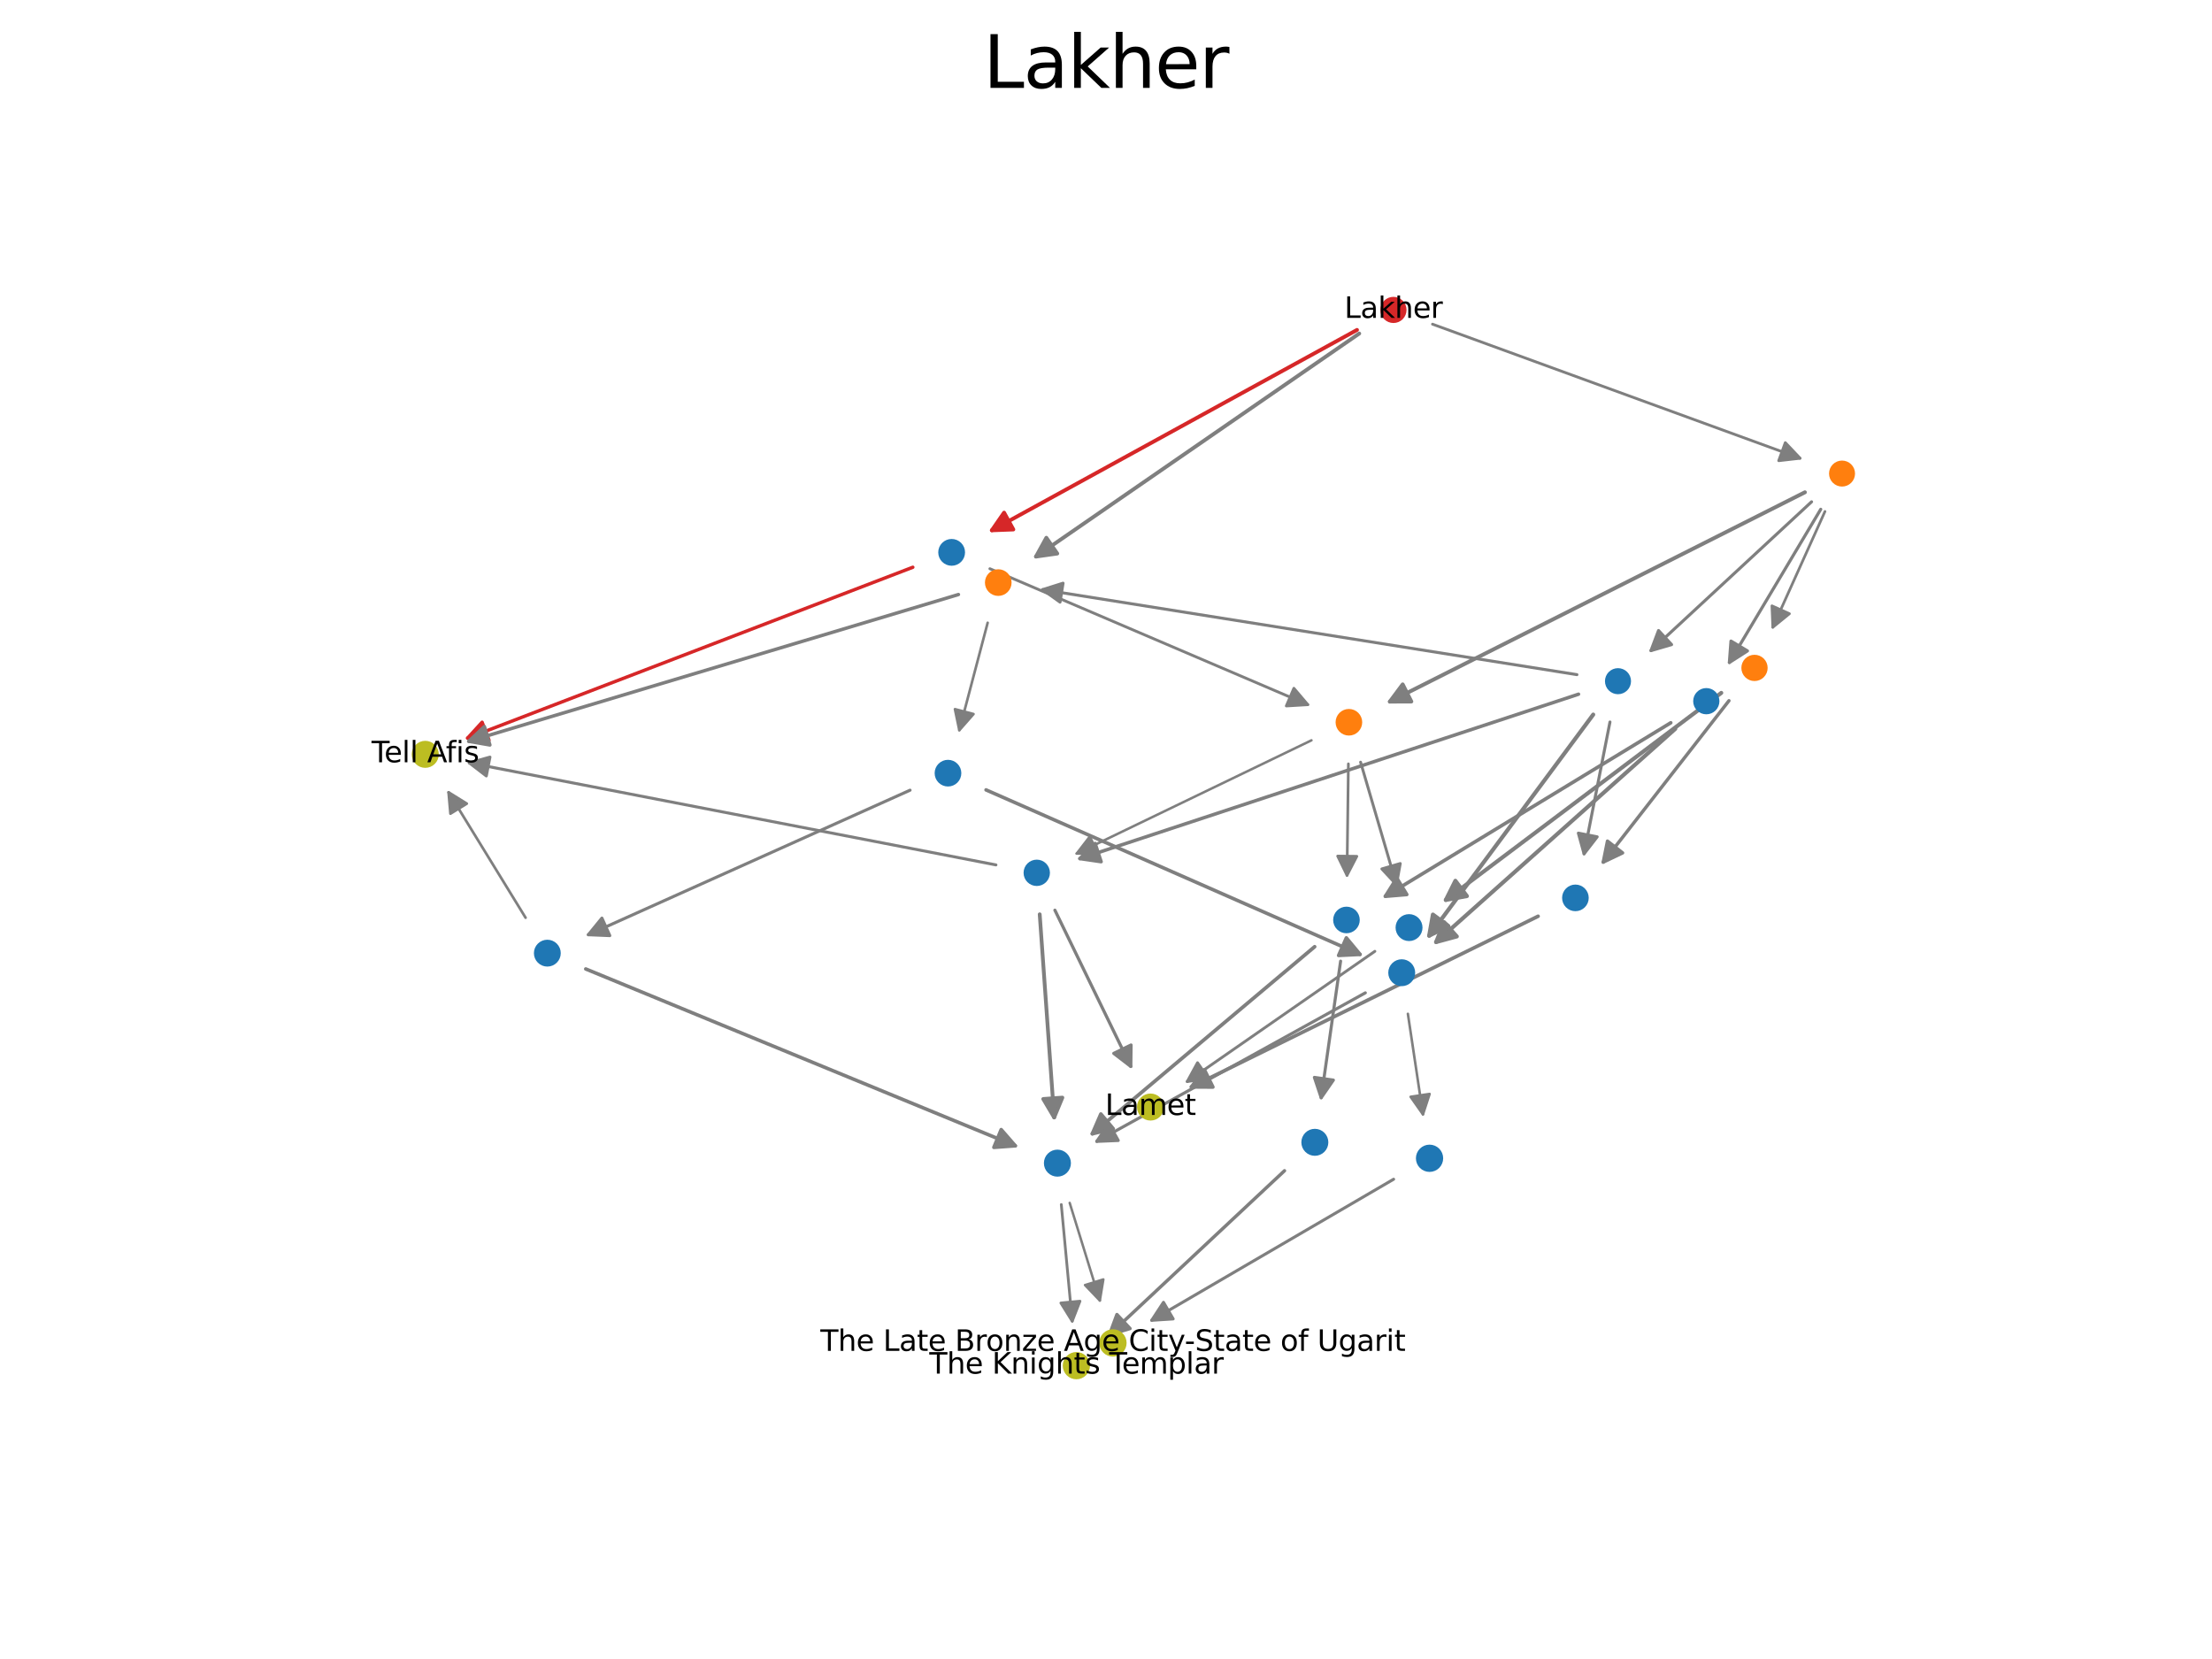 <?xml version="1.0" encoding="utf-8" standalone="no"?>
<!DOCTYPE svg PUBLIC "-//W3C//DTD SVG 1.1//EN"
  "http://www.w3.org/Graphics/SVG/1.1/DTD/svg11.dtd">
<svg xmlns:xlink="http://www.w3.org/1999/xlink" width="460.8pt" height="345.6pt" viewBox="0 0 460.8 345.6" xmlns="http://www.w3.org/2000/svg" version="1.1">
 <defs>
  <style type="text/css">*{stroke-linejoin: round; stroke-linecap: butt}</style>
 </defs>
 <g id="figure_1">
  <g id="patch_1">
   <path d="M 0 345.6 
L 460.8 345.6 
L 460.8 0 
L 0 0 
z
" style="fill: #ffffff"/>
  </g>
  <g id="axes_1">
   <g id="patch_2">
    <path d="M 282.689 68.73 
Q 244.264 89.815 206.624 110.469 
" clip-path="url(#pc7c939340c)" style="fill: none; stroke: #d62728; stroke-width: 0.8; stroke-linecap: round"/>
    <path d="M 211.093 110.298 
L 206.624 110.469 
L 209.168 106.792 
L 211.093 110.298 
z
" clip-path="url(#pc7c939340c)" style="fill: #d62728; stroke: #d62728; stroke-width: 0.8; stroke-linecap: round"/>
   </g>
   <g id="patch_3">
    <path d="M 298.417 67.532 
Q 337.006 81.608 374.984 95.462 
" clip-path="url(#pc7c939340c)" style="fill: none; stroke: #7f7f7f; stroke-width: 0.581; stroke-linecap: round"/>
    <path d="M 371.911 92.212 
L 374.984 95.462 
L 370.54 95.97 
L 371.911 92.212 
z
" clip-path="url(#pc7c939340c)" style="fill: #7f7f7f; stroke: #7f7f7f; stroke-width: 0.581; stroke-linecap: round"/>
   </g>
   <g id="patch_4">
    <path d="M 283.153 69.482 
Q 249.119 92.964 215.817 115.941 
" clip-path="url(#pc7c939340c)" style="fill: none; stroke: #7f7f7f; stroke-width: 0.795; stroke-linecap: round"/>
    <path d="M 220.245 115.315 
L 215.817 115.941 
L 217.973 112.023 
L 220.245 115.315 
z
" clip-path="url(#pc7c939340c)" style="fill: #7f7f7f; stroke: #7f7f7f; stroke-width: 0.795; stroke-linecap: round"/>
   </g>
   <g id="patch_5">
    <path d="M 206.208 118.473 
Q 239.621 132.763 272.431 146.795 
" clip-path="url(#pc7c939340c)" style="fill: none; stroke: #7f7f7f; stroke-width: 0.587; stroke-linecap: round"/>
    <path d="M 269.539 143.383 
L 272.431 146.795 
L 267.966 147.061 
L 269.539 143.383 
z
" clip-path="url(#pc7c939340c)" style="fill: #7f7f7f; stroke: #7f7f7f; stroke-width: 0.587; stroke-linecap: round"/>
   </g>
   <g id="patch_6">
    <path d="M 190.157 118.17 
Q 143.417 136.105 97.415 153.755 
" clip-path="url(#pc7c939340c)" style="fill: none; stroke: #d62728; stroke-width: 0.707; stroke-linecap: round"/>
    <path d="M 101.866 154.19 
L 97.415 153.755 
L 100.433 150.455 
L 101.866 154.19 
z
" clip-path="url(#pc7c939340c)" style="fill: #d62728; stroke: #d62728; stroke-width: 0.707; stroke-linecap: round"/>
   </g>
   <g id="patch_7">
    <path d="M 379.293 106.093 
Q 369.592 122.361 360.262 138.006 
" clip-path="url(#pc7c939340c)" style="fill: none; stroke: #7f7f7f; stroke-width: 0.649; stroke-linecap: round"/>
    <path d="M 364.029 135.595 
L 360.262 138.006 
L 360.593 133.546 
L 364.029 135.595 
z
" clip-path="url(#pc7c939340c)" style="fill: #7f7f7f; stroke: #7f7f7f; stroke-width: 0.649; stroke-linecap: round"/>
   </g>
   <g id="patch_8">
    <path d="M 380.174 106.547 
Q 374.613 118.894 369.309 130.671 
" clip-path="url(#pc7c939340c)" style="fill: none; stroke: #7f7f7f; stroke-width: 0.558; stroke-linecap: round"/>
    <path d="M 372.775 127.846 
L 369.309 130.671 
L 369.128 126.203 
L 372.775 127.846 
z
" clip-path="url(#pc7c939340c)" style="fill: #7f7f7f; stroke: #7f7f7f; stroke-width: 0.558; stroke-linecap: round"/>
   </g>
   <g id="patch_9">
    <path d="M 375.996 102.553 
Q 332.364 124.557 289.535 146.156 
" clip-path="url(#pc7c939340c)" style="fill: none; stroke: #7f7f7f; stroke-width: 0.804; stroke-linecap: round"/>
    <path d="M 294.007 146.141 
L 289.535 146.156 
L 292.206 142.569 
L 294.007 146.141 
z
" clip-path="url(#pc7c939340c)" style="fill: #7f7f7f; stroke: #7f7f7f; stroke-width: 0.804; stroke-linecap: round"/>
   </g>
   <g id="patch_10">
    <path d="M 377.381 104.536 
Q 360.395 120.277 343.929 135.535 
" clip-path="url(#pc7c939340c)" style="fill: none; stroke: #7f7f7f; stroke-width: 0.634; stroke-linecap: round"/>
    <path d="M 348.223 134.283 
L 343.929 135.535 
L 345.504 131.349 
L 348.223 134.283 
z
" clip-path="url(#pc7c939340c)" style="fill: #7f7f7f; stroke: #7f7f7f; stroke-width: 0.634; stroke-linecap: round"/>
   </g>
   <g id="patch_11">
    <path d="M 205.747 129.736 
Q 202.719 141.214 199.845 152.107 
" clip-path="url(#pc7c939340c)" style="fill: none; stroke: #7f7f7f; stroke-width: 0.542; stroke-linecap: round"/>
    <path d="M 202.799 148.749 
L 199.845 152.107 
L 198.932 147.729 
L 202.799 148.749 
z
" clip-path="url(#pc7c939340c)" style="fill: #7f7f7f; stroke: #7f7f7f; stroke-width: 0.542; stroke-linecap: round"/>
   </g>
   <g id="patch_12">
    <path d="M 199.661 123.851 
Q 148.272 139.253 97.649 154.426 
" clip-path="url(#pc7c939340c)" style="fill: none; stroke: #7f7f7f; stroke-width: 0.714; stroke-linecap: round"/>
    <path d="M 102.055 155.194 
L 97.649 154.426 
L 100.907 151.362 
L 102.055 155.194 
z
" clip-path="url(#pc7c939340c)" style="fill: #7f7f7f; stroke: #7f7f7f; stroke-width: 0.714; stroke-linecap: round"/>
   </g>
   <g id="patch_13">
    <path d="M 280.893 159.12 
Q 280.746 171.053 280.606 182.358 
" clip-path="url(#pc7c939340c)" style="fill: none; stroke: #7f7f7f; stroke-width: 0.561; stroke-linecap: round"/>
    <path d="M 282.656 178.383 
L 280.606 182.358 
L 278.656 178.334 
L 282.656 178.383 
z
" clip-path="url(#pc7c939340c)" style="fill: #7f7f7f; stroke: #7f7f7f; stroke-width: 0.561; stroke-linecap: round"/>
   </g>
   <g id="patch_14">
    <path d="M 283.434 158.77 
Q 287.265 171.848 290.907 184.286 
" clip-path="url(#pc7c939340c)" style="fill: none; stroke: #7f7f7f; stroke-width: 0.597; stroke-linecap: round"/>
    <path d="M 291.702 179.885 
L 290.907 184.286 
L 287.864 181.009 
L 291.702 179.885 
z
" clip-path="url(#pc7c939340c)" style="fill: #7f7f7f; stroke: #7f7f7f; stroke-width: 0.597; stroke-linecap: round"/>
   </g>
   <g id="patch_15">
    <path d="M 273.201 154.222 
Q 248.488 166.142 224.297 177.81 
" clip-path="url(#pc7c939340c)" style="fill: none; stroke: #7f7f7f; stroke-width: 0.519; stroke-linecap: round"/>
    <path d="M 228.769 177.873 
L 224.297 177.81 
L 227.031 174.27 
L 228.769 177.873 
z
" clip-path="url(#pc7c939340c)" style="fill: #7f7f7f; stroke: #7f7f7f; stroke-width: 0.519; stroke-linecap: round"/>
   </g>
   <g id="patch_16">
    <path d="M 348.053 150.568 
Q 317.974 168.856 288.6 186.715 
" clip-path="url(#pc7c939340c)" style="fill: none; stroke: #7f7f7f; stroke-width: 0.739; stroke-linecap: round"/>
    <path d="M 293.057 186.346 
L 288.6 186.715 
L 290.979 182.928 
L 293.057 186.346 
z
" clip-path="url(#pc7c939340c)" style="fill: #7f7f7f; stroke: #7f7f7f; stroke-width: 0.739; stroke-linecap: round"/>
   </g>
   <g id="patch_17">
    <path d="M 348.989 151.833 
Q 323.729 174.351 299.165 196.25 
" clip-path="url(#pc7c939340c)" style="fill: none; stroke: #7f7f7f; stroke-width: 0.833; stroke-linecap: round"/>
    <path d="M 303.482 195.081 
L 299.165 196.25 
L 300.82 192.096 
L 303.482 195.081 
z
" clip-path="url(#pc7c939340c)" style="fill: #7f7f7f; stroke: #7f7f7f; stroke-width: 0.833; stroke-linecap: round"/>
   </g>
   <g id="patch_18">
    <path d="M 358.575 144.339 
Q 329.512 166.186 301.188 187.477 
" clip-path="url(#pc7c939340c)" style="fill: none; stroke: #7f7f7f; stroke-width: 0.828; stroke-linecap: round"/>
    <path d="M 305.588 186.672 
L 301.188 187.477 
L 303.184 183.475 
L 305.588 186.672 
z
" clip-path="url(#pc7c939340c)" style="fill: #7f7f7f; stroke: #7f7f7f; stroke-width: 0.828; stroke-linecap: round"/>
   </g>
   <g id="patch_19">
    <path d="M 360.174 145.971 
Q 346.841 163.092 333.984 179.6 
" clip-path="url(#pc7c939340c)" style="fill: none; stroke: #7f7f7f; stroke-width: 0.695; stroke-linecap: round"/>
    <path d="M 338.02 177.673 
L 333.984 179.6 
L 334.864 175.215 
L 338.02 177.673 
z
" clip-path="url(#pc7c939340c)" style="fill: #7f7f7f; stroke: #7f7f7f; stroke-width: 0.695; stroke-linecap: round"/>
   </g>
   <g id="patch_20">
    <path d="M 331.896 148.861 
Q 314.53 172.27 297.725 194.923 
" clip-path="url(#pc7c939340c)" style="fill: none; stroke: #7f7f7f; stroke-width: 0.842; stroke-linecap: round"/>
    <path d="M 301.714 192.902 
L 297.725 194.923 
L 298.501 190.519 
L 301.714 192.902 
z
" clip-path="url(#pc7c939340c)" style="fill: #7f7f7f; stroke: #7f7f7f; stroke-width: 0.842; stroke-linecap: round"/>
   </g>
   <g id="patch_21">
    <path d="M 335.387 150.403 
Q 332.622 164.477 329.991 177.866 
" clip-path="url(#pc7c939340c)" style="fill: none; stroke: #7f7f7f; stroke-width: 0.624; stroke-linecap: round"/>
    <path d="M 332.724 174.326 
L 329.991 177.866 
L 328.8 173.555 
L 332.724 174.326 
z
" clip-path="url(#pc7c939340c)" style="fill: #7f7f7f; stroke: #7f7f7f; stroke-width: 0.624; stroke-linecap: round"/>
   </g>
   <g id="patch_22">
    <path d="M 328.836 144.614 
Q 276.516 161.863 224.96 178.861 
" clip-path="url(#pc7c939340c)" style="fill: none; stroke: #7f7f7f; stroke-width: 0.719; stroke-linecap: round"/>
    <path d="M 229.385 179.508 
L 224.96 178.861 
L 228.133 175.709 
L 229.385 179.508 
z
" clip-path="url(#pc7c939340c)" style="fill: #7f7f7f; stroke: #7f7f7f; stroke-width: 0.719; stroke-linecap: round"/>
   </g>
   <g id="patch_23">
    <path d="M 328.504 140.542 
Q 272.506 131.634 217.19 122.834 
" clip-path="url(#pc7c939340c)" style="fill: none; stroke: #7f7f7f; stroke-width: 0.617; stroke-linecap: round"/>
    <path d="M 220.826 125.437 
L 217.19 122.834 
L 221.455 121.487 
L 220.826 125.437 
z
" clip-path="url(#pc7c939340c)" style="fill: #7f7f7f; stroke: #7f7f7f; stroke-width: 0.617; stroke-linecap: round"/>
   </g>
   <g id="patch_24">
    <path d="M 189.584 164.611 
Q 155.751 179.811 122.564 194.72 
" clip-path="url(#pc7c939340c)" style="fill: none; stroke: #7f7f7f; stroke-width: 0.633; stroke-linecap: round"/>
    <path d="M 127.032 194.906 
L 122.564 194.72 
L 125.393 191.257 
L 127.032 194.906 
z
" clip-path="url(#pc7c939340c)" style="fill: #7f7f7f; stroke: #7f7f7f; stroke-width: 0.633; stroke-linecap: round"/>
   </g>
   <g id="patch_25">
    <path d="M 205.412 164.55 
Q 244.745 181.85 283.325 198.817 
" clip-path="url(#pc7c939340c)" style="fill: none; stroke: #7f7f7f; stroke-width: 0.737; stroke-linecap: round"/>
    <path d="M 280.468 195.376 
L 283.325 198.817 
L 278.858 199.038 
L 280.468 195.376 
z
" clip-path="url(#pc7c939340c)" style="fill: #7f7f7f; stroke: #7f7f7f; stroke-width: 0.737; stroke-linecap: round"/>
   </g>
   <g id="patch_26">
    <path d="M 279.273 200.219 
Q 277.199 214.805 275.227 228.68 
" clip-path="url(#pc7c939340c)" style="fill: none; stroke: #7f7f7f; stroke-width: 0.642; stroke-linecap: round"/>
    <path d="M 277.77 225.001 
L 275.227 228.68 
L 273.81 224.438 
L 277.77 225.001 
z
" clip-path="url(#pc7c939340c)" style="fill: #7f7f7f; stroke: #7f7f7f; stroke-width: 0.642; stroke-linecap: round"/>
   </g>
   <g id="patch_27">
    <path d="M 273.866 197.219 
Q 250.387 216.972 227.556 236.18 
" clip-path="url(#pc7c939340c)" style="fill: none; stroke: #7f7f7f; stroke-width: 0.757; stroke-linecap: round"/>
    <path d="M 231.905 235.136 
L 227.556 236.18 
L 229.33 232.075 
L 231.905 235.136 
z
" clip-path="url(#pc7c939340c)" style="fill: #7f7f7f; stroke: #7f7f7f; stroke-width: 0.757; stroke-linecap: round"/>
   </g>
   <g id="patch_28">
    <path d="M 286.412 198.175 
Q 266.598 211.928 247.323 225.307 
" clip-path="url(#pc7c939340c)" style="fill: none; stroke: #7f7f7f; stroke-width: 0.587; stroke-linecap: round"/>
    <path d="M 251.749 224.669 
L 247.323 225.307 
L 249.468 221.383 
L 251.749 224.669 
z
" clip-path="url(#pc7c939340c)" style="fill: #7f7f7f; stroke: #7f7f7f; stroke-width: 0.587; stroke-linecap: round"/>
   </g>
   <g id="patch_29">
    <path d="M 216.59 190.465 
Q 218.127 212.064 219.602 232.785 
" clip-path="url(#pc7c939340c)" style="fill: none; stroke: #7f7f7f; stroke-width: 0.787; stroke-linecap: round"/>
    <path d="M 221.313 228.653 
L 219.602 232.785 
L 217.323 228.937 
L 221.313 228.653 
z
" clip-path="url(#pc7c939340c)" style="fill: #7f7f7f; stroke: #7f7f7f; stroke-width: 0.787; stroke-linecap: round"/>
   </g>
   <g id="patch_30">
    <path d="M 219.757 189.612 
Q 227.822 206.219 235.565 222.162 
" clip-path="url(#pc7c939340c)" style="fill: none; stroke: #7f7f7f; stroke-width: 0.66; stroke-linecap: round"/>
    <path d="M 235.617 217.69 
L 235.565 222.162 
L 232.019 219.438 
L 235.617 217.69 
z
" clip-path="url(#pc7c939340c)" style="fill: #7f7f7f; stroke: #7f7f7f; stroke-width: 0.66; stroke-linecap: round"/>
   </g>
   <g id="patch_31">
    <path d="M 207.473 180.176 
Q 152.282 169.483 97.761 158.919 
" clip-path="url(#pc7c939340c)" style="fill: none; stroke: #7f7f7f; stroke-width: 0.611; stroke-linecap: round"/>
    <path d="M 101.308 161.643 
L 97.761 158.919 
L 102.069 157.716 
L 101.308 161.643 
z
" clip-path="url(#pc7c939340c)" style="fill: #7f7f7f; stroke: #7f7f7f; stroke-width: 0.611; stroke-linecap: round"/>
   </g>
   <g id="patch_32">
    <path d="M 284.424 206.827 
Q 256.139 222.47 228.48 237.767 
" clip-path="url(#pc7c939340c)" style="fill: none; stroke: #7f7f7f; stroke-width: 0.639; stroke-linecap: round"/>
    <path d="M 232.948 237.582 
L 228.48 237.767 
L 231.012 234.081 
L 232.948 237.582 
z
" clip-path="url(#pc7c939340c)" style="fill: #7f7f7f; stroke: #7f7f7f; stroke-width: 0.639; stroke-linecap: round"/>
   </g>
   <g id="patch_33">
    <path d="M 293.288 211.199 
Q 294.902 221.964 296.428 232.143 
" clip-path="url(#pc7c939340c)" style="fill: none; stroke: #7f7f7f; stroke-width: 0.529; stroke-linecap: round"/>
    <path d="M 297.813 227.891 
L 296.428 232.143 
L 293.857 228.484 
L 297.813 227.891 
z
" clip-path="url(#pc7c939340c)" style="fill: #7f7f7f; stroke: #7f7f7f; stroke-width: 0.529; stroke-linecap: round"/>
   </g>
   <g id="patch_34">
    <path d="M 320.416 190.87 
Q 283.928 208.831 248.194 226.423 
" clip-path="url(#pc7c939340c)" style="fill: none; stroke: #7f7f7f; stroke-width: 0.75; stroke-linecap: round"/>
    <path d="M 252.666 226.45 
L 248.194 226.423 
L 250.899 222.862 
L 252.666 226.45 
z
" clip-path="url(#pc7c939340c)" style="fill: #7f7f7f; stroke: #7f7f7f; stroke-width: 0.75; stroke-linecap: round"/>
   </g>
   <g id="patch_35">
    <path d="M 109.489 191.18 
Q 101.306 177.853 93.445 165.05 
" clip-path="url(#pc7c939340c)" style="fill: none; stroke: #7f7f7f; stroke-width: 0.551; stroke-linecap: round"/>
    <path d="M 93.834 169.505 
L 93.445 165.05 
L 97.243 167.412 
L 93.834 169.505 
z
" clip-path="url(#pc7c939340c)" style="fill: #7f7f7f; stroke: #7f7f7f; stroke-width: 0.551; stroke-linecap: round"/>
   </g>
   <g id="patch_36">
    <path d="M 122.026 201.855 
Q 167.148 220.43 211.503 238.69 
" clip-path="url(#pc7c939340c)" style="fill: none; stroke: #7f7f7f; stroke-width: 0.742; stroke-linecap: round"/>
    <path d="M 208.566 235.318 
L 211.503 238.69 
L 207.043 239.017 
L 208.566 235.318 
z
" clip-path="url(#pc7c939340c)" style="fill: #7f7f7f; stroke: #7f7f7f; stroke-width: 0.742; stroke-linecap: round"/>
   </g>
   <g id="patch_37">
    <path d="M 267.585 243.886 
Q 249.068 261.228 231.123 278.036 
" clip-path="url(#pc7c939340c)" style="fill: none; stroke: #7f7f7f; stroke-width: 0.7; stroke-linecap: round"/>
    <path d="M 235.409 276.761 
L 231.123 278.036 
L 232.675 273.841 
L 235.409 276.761 
z
" clip-path="url(#pc7c939340c)" style="fill: #7f7f7f; stroke: #7f7f7f; stroke-width: 0.7; stroke-linecap: round"/>
   </g>
   <g id="patch_38">
    <path d="M 221.086 250.927 
Q 222.254 263.397 223.362 275.229 
" clip-path="url(#pc7c939340c)" style="fill: none; stroke: #7f7f7f; stroke-width: 0.573; stroke-linecap: round"/>
    <path d="M 224.98 271.06 
L 223.362 275.229 
L 220.998 271.433 
L 224.98 271.06 
z
" clip-path="url(#pc7c939340c)" style="fill: #7f7f7f; stroke: #7f7f7f; stroke-width: 0.573; stroke-linecap: round"/>
   </g>
   <g id="patch_39">
    <path d="M 222.835 250.583 
Q 226.061 261.032 229.118 270.934 
" clip-path="url(#pc7c939340c)" style="fill: none; stroke: #7f7f7f; stroke-width: 0.513; stroke-linecap: round"/>
    <path d="M 229.849 266.522 
L 229.118 270.934 
L 226.027 267.702 
L 229.849 266.522 
z
" clip-path="url(#pc7c939340c)" style="fill: #7f7f7f; stroke: #7f7f7f; stroke-width: 0.513; stroke-linecap: round"/>
   </g>
   <g id="patch_40">
    <path d="M 290.316 245.656 
Q 264.821 260.523 239.928 275.039 
" clip-path="url(#pc7c939340c)" style="fill: none; stroke: #7f7f7f; stroke-width: 0.624; stroke-linecap: round"/>
    <path d="M 244.391 274.752 
L 239.928 275.039 
L 242.376 271.296 
L 244.391 274.752 
z
" clip-path="url(#pc7c939340c)" style="fill: #7f7f7f; stroke: #7f7f7f; stroke-width: 0.624; stroke-linecap: round"/>
   </g>
   <g id="PathCollection_1">
    <path d="M 290.281 66.791 
C 290.871 66.791 291.437 66.556 291.855 66.139 
C 292.272 65.721 292.507 65.155 292.507 64.564 
C 292.507 63.974 292.272 63.408 291.855 62.99 
C 291.437 62.573 290.871 62.338 290.281 62.338 
C 289.69 62.338 289.124 62.573 288.706 62.99 
C 288.289 63.408 288.054 63.974 288.054 64.564 
C 288.054 65.155 288.289 65.721 288.706 66.139 
C 289.124 66.556 289.69 66.791 290.281 66.791 
z
" clip-path="url(#pc7c939340c)" style="fill: #d62728; stroke: #d62728"/>
    <path d="M 198.245 117.358 
C 198.853 117.358 199.435 117.117 199.865 116.687 
C 200.295 116.258 200.536 115.675 200.536 115.067 
C 200.536 114.459 200.295 113.876 199.865 113.447 
C 199.435 113.017 198.853 112.776 198.245 112.776 
C 197.637 112.776 197.054 113.017 196.625 113.447 
C 196.195 113.876 195.953 114.459 195.953 115.067 
C 195.953 115.675 196.195 116.258 196.625 116.687 
C 197.054 117.117 197.637 117.358 198.245 117.358 
z
" clip-path="url(#pc7c939340c)" style="fill: #1f77b4; stroke: #1f77b4"/>
    <path d="M 383.73 100.861 
C 384.316 100.861 384.878 100.629 385.292 100.214 
C 385.707 99.8 385.939 99.238 385.939 98.652 
C 385.939 98.066 385.707 97.504 385.292 97.09 
C 384.878 96.676 384.316 96.443 383.73 96.443 
C 383.144 96.443 382.582 96.676 382.168 97.09 
C 381.754 97.504 381.521 98.066 381.521 98.652 
C 381.521 99.238 381.754 99.8 382.168 100.214 
C 382.582 100.629 383.144 100.861 383.73 100.861 
z
" clip-path="url(#pc7c939340c)" style="fill: #ff7f0e; stroke: #ff7f0e"/>
    <path d="M 207.955 123.641 
C 208.559 123.641 209.138 123.401 209.565 122.974 
C 209.992 122.547 210.231 121.968 210.231 121.365 
C 210.231 120.761 209.992 120.182 209.565 119.755 
C 209.138 119.328 208.559 119.088 207.955 119.088 
C 207.352 119.088 206.773 119.328 206.346 119.755 
C 205.919 120.182 205.679 120.761 205.679 121.365 
C 205.679 121.968 205.919 122.547 206.346 122.974 
C 206.773 123.401 207.352 123.641 207.955 123.641 
z
" clip-path="url(#pc7c939340c)" style="fill: #ff7f0e; stroke: #ff7f0e"/>
    <path d="M 281 152.733 
C 281.603 152.733 282.181 152.493 282.607 152.067 
C 283.033 151.641 283.273 151.063 283.273 150.46 
C 283.273 149.858 283.033 149.279 282.607 148.853 
C 282.181 148.427 281.603 148.188 281 148.188 
C 280.397 148.188 279.819 148.427 279.393 148.853 
C 278.967 149.279 278.728 149.858 278.728 150.46 
C 278.728 151.063 278.967 151.641 279.393 152.067 
C 279.819 152.493 280.397 152.733 281 152.733 
z
" clip-path="url(#pc7c939340c)" style="fill: #ff7f0e; stroke: #ff7f0e"/>
    <path d="M 88.59 159.457 
C 89.204 159.457 89.793 159.213 90.227 158.779 
C 90.661 158.345 90.905 157.756 90.905 157.142 
C 90.905 156.528 90.661 155.939 90.227 155.504 
C 89.793 155.07 89.204 154.826 88.59 154.826 
C 87.976 154.826 87.387 155.07 86.952 155.504 
C 86.518 155.939 86.274 156.528 86.274 157.142 
C 86.274 157.756 86.518 158.345 86.952 158.779 
C 87.387 159.213 87.976 159.457 88.59 159.457 
z
" clip-path="url(#pc7c939340c)" style="fill: #bcbd22; stroke: #bcbd22"/>
    <path d="M 355.454 148.303 
C 356.047 148.303 356.615 148.067 357.034 147.648 
C 357.453 147.229 357.688 146.661 357.688 146.069 
C 357.688 145.476 357.453 144.908 357.034 144.489 
C 356.615 144.07 356.047 143.834 355.454 143.834 
C 354.862 143.834 354.293 144.07 353.874 144.489 
C 353.455 144.908 353.22 145.476 353.22 146.069 
C 353.22 146.661 353.455 147.229 353.874 147.648 
C 354.293 148.067 354.862 148.303 355.454 148.303 
z
" clip-path="url(#pc7c939340c)" style="fill: #1f77b4; stroke: #1f77b4"/>
    <path d="M 365.496 141.375 
C 366.089 141.375 366.658 141.139 367.078 140.719 
C 367.497 140.3 367.733 139.731 367.733 139.137 
C 367.733 138.544 367.497 137.975 367.078 137.555 
C 366.658 137.135 366.089 136.9 365.496 136.9 
C 364.902 136.9 364.333 137.135 363.913 137.555 
C 363.494 137.975 363.258 138.544 363.258 139.137 
C 363.258 139.731 363.494 140.3 363.913 140.719 
C 364.333 141.139 364.902 141.375 365.496 141.375 
z
" clip-path="url(#pc7c939340c)" style="fill: #ff7f0e; stroke: #ff7f0e"/>
    <path d="M 337.057 144.118 
C 337.645 144.118 338.208 143.884 338.623 143.469 
C 339.039 143.054 339.272 142.49 339.272 141.903 
C 339.272 141.316 339.039 140.752 338.623 140.337 
C 338.208 139.922 337.645 139.688 337.057 139.688 
C 336.47 139.688 335.907 139.922 335.491 140.337 
C 335.076 140.752 334.843 141.316 334.843 141.903 
C 334.843 142.49 335.076 143.054 335.491 143.469 
C 335.907 143.884 336.47 144.118 337.057 144.118 
z
" clip-path="url(#pc7c939340c)" style="fill: #1f77b4; stroke: #1f77b4"/>
    <path d="M 197.482 163.343 
C 198.087 163.343 198.667 163.102 199.094 162.675 
C 199.522 162.247 199.762 161.667 199.762 161.063 
C 199.762 160.458 199.522 159.878 199.094 159.451 
C 198.667 159.023 198.087 158.783 197.482 158.783 
C 196.878 158.783 196.298 159.023 195.87 159.451 
C 195.443 159.878 195.203 160.458 195.203 161.063 
C 195.203 161.667 195.443 162.247 195.87 162.675 
C 196.298 163.102 196.878 163.343 197.482 163.343 
z
" clip-path="url(#pc7c939340c)" style="fill: #1f77b4; stroke: #1f77b4"/>
    <path d="M 280.492 193.916 
C 281.094 193.916 281.672 193.677 282.098 193.251 
C 282.524 192.825 282.763 192.247 282.763 191.645 
C 282.763 191.042 282.524 190.464 282.098 190.038 
C 281.672 189.612 281.094 189.373 280.492 189.373 
C 279.889 189.373 279.312 189.612 278.886 190.038 
C 278.46 190.464 278.22 191.042 278.22 191.645 
C 278.22 192.247 278.46 192.825 278.886 193.251 
C 279.312 193.677 279.889 193.916 280.492 193.916 
z
" clip-path="url(#pc7c939340c)" style="fill: #1f77b4; stroke: #1f77b4"/>
    <path d="M 293.529 195.54 
C 294.14 195.54 294.726 195.297 295.159 194.865 
C 295.591 194.433 295.834 193.846 295.834 193.235 
C 295.834 192.624 295.591 192.037 295.159 191.605 
C 294.726 191.173 294.14 190.93 293.529 190.93 
C 292.917 190.93 292.331 191.173 291.899 191.605 
C 291.466 192.037 291.223 192.624 291.223 193.235 
C 291.223 193.846 291.466 194.433 291.899 194.865 
C 292.331 195.297 292.917 195.54 293.529 195.54 
z
" clip-path="url(#pc7c939340c)" style="fill: #1f77b4; stroke: #1f77b4"/>
    <path d="M 215.975 184.07 
C 216.57 184.07 217.142 183.833 217.563 183.412 
C 217.984 182.991 218.221 182.419 218.221 181.824 
C 218.221 181.228 217.984 180.657 217.563 180.235 
C 217.142 179.814 216.57 179.578 215.975 179.578 
C 215.379 179.578 214.808 179.814 214.386 180.235 
C 213.965 180.657 213.729 181.228 213.729 181.824 
C 213.729 182.419 213.965 182.991 214.386 183.412 
C 214.808 183.833 215.379 184.07 215.975 184.07 
z
" clip-path="url(#pc7c939340c)" style="fill: #1f77b4; stroke: #1f77b4"/>
    <path d="M 292.004 204.938 
C 292.615 204.938 293.201 204.695 293.633 204.263 
C 294.065 203.831 294.308 203.245 294.308 202.635 
C 294.308 202.024 294.065 201.438 293.633 201.006 
C 293.201 200.574 292.615 200.331 292.004 200.331 
C 291.393 200.331 290.807 200.574 290.375 201.006 
C 289.943 201.438 289.701 202.024 289.701 202.635 
C 289.701 203.245 289.943 203.831 290.375 204.263 
C 290.807 204.695 291.393 204.938 292.004 204.938 
z
" clip-path="url(#pc7c939340c)" style="fill: #1f77b4; stroke: #1f77b4"/>
    <path d="M 328.187 189.318 
C 328.79 189.318 329.369 189.078 329.795 188.652 
C 330.221 188.226 330.461 187.647 330.461 187.044 
C 330.461 186.441 330.221 185.863 329.795 185.436 
C 329.369 185.01 328.79 184.77 328.187 184.77 
C 327.584 184.77 327.006 185.01 326.579 185.436 
C 326.153 185.863 325.913 186.441 325.913 187.044 
C 325.913 187.647 326.153 188.226 326.579 188.652 
C 327.006 189.078 327.584 189.318 328.187 189.318 
z
" clip-path="url(#pc7c939340c)" style="fill: #1f77b4; stroke: #1f77b4"/>
    <path d="M 114.02 200.856 
C 114.629 200.856 115.214 200.614 115.644 200.183 
C 116.075 199.753 116.317 199.168 116.317 198.559 
C 116.317 197.95 116.075 197.365 115.644 196.934 
C 115.214 196.504 114.629 196.261 114.02 196.261 
C 113.411 196.261 112.826 196.504 112.396 196.934 
C 111.965 197.365 111.723 197.95 111.723 198.559 
C 111.723 199.168 111.965 199.753 112.396 200.183 
C 112.826 200.614 113.411 200.856 114.02 200.856 
z
" clip-path="url(#pc7c939340c)" style="fill: #1f77b4; stroke: #1f77b4"/>
    <path d="M 273.907 240.276 
C 274.52 240.276 275.108 240.033 275.541 239.599 
C 275.974 239.166 276.218 238.578 276.218 237.965 
C 276.218 237.352 275.974 236.764 275.541 236.331 
C 275.108 235.897 274.52 235.654 273.907 235.654 
C 273.294 235.654 272.706 235.897 272.272 236.331 
C 271.839 236.764 271.595 237.352 271.595 237.965 
C 271.595 238.578 271.839 239.166 272.272 239.599 
C 272.706 240.033 273.294 240.276 273.907 240.276 
z
" clip-path="url(#pc7c939340c)" style="fill: #1f77b4; stroke: #1f77b4"/>
    <path d="M 220.279 244.618 
C 220.893 244.618 221.482 244.374 221.916 243.94 
C 222.35 243.506 222.594 242.917 222.594 242.303 
C 222.594 241.689 222.35 241.1 221.916 240.666 
C 221.482 240.232 220.893 239.988 220.279 239.988 
C 219.665 239.988 219.076 240.232 218.642 240.666 
C 218.208 241.1 217.964 241.689 217.964 242.303 
C 217.964 242.917 218.208 243.506 218.642 243.94 
C 219.076 244.374 219.665 244.618 220.279 244.618 
z
" clip-path="url(#pc7c939340c)" style="fill: #1f77b4; stroke: #1f77b4"/>
    <path d="M 239.672 232.933 
C 240.286 232.933 240.875 232.689 241.309 232.255 
C 241.743 231.821 241.987 231.232 241.987 230.618 
C 241.987 230.004 241.743 229.415 241.309 228.98 
C 240.875 228.546 240.286 228.302 239.672 228.302 
C 239.058 228.302 238.469 228.546 238.034 228.98 
C 237.6 229.415 237.356 230.004 237.356 230.618 
C 237.356 231.232 237.6 231.821 238.034 232.255 
C 238.469 232.689 239.058 232.933 239.672 232.933 
z
" clip-path="url(#pc7c939340c)" style="fill: #bcbd22; stroke: #bcbd22"/>
    <path d="M 297.8 243.631 
C 298.421 243.631 299.016 243.385 299.455 242.946 
C 299.893 242.507 300.14 241.912 300.14 241.291 
C 300.14 240.671 299.893 240.076 299.455 239.637 
C 299.016 239.198 298.421 238.951 297.8 238.951 
C 297.18 238.951 296.584 239.198 296.145 239.637 
C 295.707 240.076 295.46 240.671 295.46 241.291 
C 295.46 241.912 295.707 242.507 296.145 242.946 
C 296.584 243.385 297.18 243.631 297.8 243.631 
z
" clip-path="url(#pc7c939340c)" style="fill: #1f77b4; stroke: #1f77b4"/>
    <path d="M 224.229 286.83 
C 224.849 286.83 225.444 286.583 225.883 286.145 
C 226.321 285.706 226.567 285.112 226.567 284.492 
C 226.567 283.872 226.321 283.277 225.883 282.838 
C 225.444 282.4 224.849 282.154 224.229 282.154 
C 223.609 282.154 223.015 282.4 222.576 282.838 
C 222.138 283.277 221.891 283.872 221.891 284.492 
C 221.891 285.112 222.138 285.706 222.576 286.145 
C 223.015 286.583 223.609 286.83 224.229 286.83 
z
" clip-path="url(#pc7c939340c)" style="fill: #bcbd22; stroke: #bcbd22"/>
    <path d="M 231.841 282.105 
C 232.465 282.105 233.062 281.858 233.503 281.417 
C 233.944 280.976 234.192 280.378 234.192 279.755 
C 234.192 279.131 233.944 278.533 233.503 278.093 
C 233.062 277.652 232.465 277.404 231.841 277.404 
C 231.218 277.404 230.62 277.652 230.179 278.093 
C 229.738 278.533 229.491 279.131 229.491 279.755 
C 229.491 280.378 229.738 280.976 230.179 281.417 
C 230.62 281.858 231.218 282.105 231.841 282.105 
z
" clip-path="url(#pc7c939340c)" style="fill: #bcbd22; stroke: #bcbd22"/>
   </g>
   <g id="text_1">
    <g clip-path="url(#pc7c939340c)">
     <!-- Lakher -->
     <g transform="translate(280.053 66.22) scale(0.06 -0.06)">
      <defs>
       <path id="DejaVuSans-4c" d="M 628 4666 
L 1259 4666 
L 1259 531 
L 3531 531 
L 3531 0 
L 628 0 
L 628 4666 
z
" transform="scale(0.016)"/>
       <path id="DejaVuSans-61" d="M 2194 1759 
Q 1497 1759 1228 1600 
Q 959 1441 959 1056 
Q 959 750 1161 570 
Q 1363 391 1709 391 
Q 2188 391 2477 730 
Q 2766 1069 2766 1631 
L 2766 1759 
L 2194 1759 
z
M 3341 1997 
L 3341 0 
L 2766 0 
L 2766 531 
Q 2569 213 2275 61 
Q 1981 -91 1556 -91 
Q 1019 -91 701 211 
Q 384 513 384 1019 
Q 384 1609 779 1909 
Q 1175 2209 1959 2209 
L 2766 2209 
L 2766 2266 
Q 2766 2663 2505 2880 
Q 2244 3097 1772 3097 
Q 1472 3097 1187 3025 
Q 903 2953 641 2809 
L 641 3341 
Q 956 3463 1253 3523 
Q 1550 3584 1831 3584 
Q 2591 3584 2966 3190 
Q 3341 2797 3341 1997 
z
" transform="scale(0.016)"/>
       <path id="DejaVuSans-6b" d="M 581 4863 
L 1159 4863 
L 1159 1991 
L 2875 3500 
L 3609 3500 
L 1753 1863 
L 3688 0 
L 2938 0 
L 1159 1709 
L 1159 0 
L 581 0 
L 581 4863 
z
" transform="scale(0.016)"/>
       <path id="DejaVuSans-68" d="M 3513 2113 
L 3513 0 
L 2938 0 
L 2938 2094 
Q 2938 2591 2744 2837 
Q 2550 3084 2163 3084 
Q 1697 3084 1428 2787 
Q 1159 2491 1159 1978 
L 1159 0 
L 581 0 
L 581 4863 
L 1159 4863 
L 1159 2956 
Q 1366 3272 1645 3428 
Q 1925 3584 2291 3584 
Q 2894 3584 3203 3211 
Q 3513 2838 3513 2113 
z
" transform="scale(0.016)"/>
       <path id="DejaVuSans-65" d="M 3597 1894 
L 3597 1613 
L 953 1613 
Q 991 1019 1311 708 
Q 1631 397 2203 397 
Q 2534 397 2845 478 
Q 3156 559 3463 722 
L 3463 178 
Q 3153 47 2828 -22 
Q 2503 -91 2169 -91 
Q 1331 -91 842 396 
Q 353 884 353 1716 
Q 353 2575 817 3079 
Q 1281 3584 2069 3584 
Q 2775 3584 3186 3129 
Q 3597 2675 3597 1894 
z
M 3022 2063 
Q 3016 2534 2758 2815 
Q 2500 3097 2075 3097 
Q 1594 3097 1305 2825 
Q 1016 2553 972 2059 
L 3022 2063 
z
" transform="scale(0.016)"/>
       <path id="DejaVuSans-72" d="M 2631 2963 
Q 2534 3019 2420 3045 
Q 2306 3072 2169 3072 
Q 1681 3072 1420 2755 
Q 1159 2438 1159 1844 
L 1159 0 
L 581 0 
L 581 3500 
L 1159 3500 
L 1159 2956 
Q 1341 3275 1631 3429 
Q 1922 3584 2338 3584 
Q 2397 3584 2469 3576 
Q 2541 3569 2628 3553 
L 2631 2963 
z
" transform="scale(0.016)"/>
      </defs>
      <use xlink:href="#DejaVuSans-4c"/>
      <use xlink:href="#DejaVuSans-61" x="55.713"/>
      <use xlink:href="#DejaVuSans-6b" x="116.992"/>
      <use xlink:href="#DejaVuSans-68" x="174.902"/>
      <use xlink:href="#DejaVuSans-65" x="238.281"/>
      <use xlink:href="#DejaVuSans-72" x="299.805"/>
     </g>
    </g>
   </g>
   <g id="text_2">
    <g clip-path="url(#pc7c939340c)">
     <!-- The Late Bronze Age City-State of Ugarit -->
     <g transform="translate(170.901 281.41) scale(0.06 -0.06)">
      <defs>
       <path id="DejaVuSans-54" d="M -19 4666 
L 3928 4666 
L 3928 4134 
L 2272 4134 
L 2272 0 
L 1638 0 
L 1638 4134 
L -19 4134 
L -19 4666 
z
" transform="scale(0.016)"/>
       <path id="DejaVuSans-20" transform="scale(0.016)"/>
       <path id="DejaVuSans-74" d="M 1172 4494 
L 1172 3500 
L 2356 3500 
L 2356 3053 
L 1172 3053 
L 1172 1153 
Q 1172 725 1289 603 
Q 1406 481 1766 481 
L 2356 481 
L 2356 0 
L 1766 0 
Q 1100 0 847 248 
Q 594 497 594 1153 
L 594 3053 
L 172 3053 
L 172 3500 
L 594 3500 
L 594 4494 
L 1172 4494 
z
" transform="scale(0.016)"/>
       <path id="DejaVuSans-42" d="M 1259 2228 
L 1259 519 
L 2272 519 
Q 2781 519 3026 730 
Q 3272 941 3272 1375 
Q 3272 1813 3026 2020 
Q 2781 2228 2272 2228 
L 1259 2228 
z
M 1259 4147 
L 1259 2741 
L 2194 2741 
Q 2656 2741 2882 2914 
Q 3109 3088 3109 3444 
Q 3109 3797 2882 3972 
Q 2656 4147 2194 4147 
L 1259 4147 
z
M 628 4666 
L 2241 4666 
Q 2963 4666 3353 4366 
Q 3744 4066 3744 3513 
Q 3744 3084 3544 2831 
Q 3344 2578 2956 2516 
Q 3422 2416 3680 2098 
Q 3938 1781 3938 1306 
Q 3938 681 3513 340 
Q 3088 0 2303 0 
L 628 0 
L 628 4666 
z
" transform="scale(0.016)"/>
       <path id="DejaVuSans-6f" d="M 1959 3097 
Q 1497 3097 1228 2736 
Q 959 2375 959 1747 
Q 959 1119 1226 758 
Q 1494 397 1959 397 
Q 2419 397 2687 759 
Q 2956 1122 2956 1747 
Q 2956 2369 2687 2733 
Q 2419 3097 1959 3097 
z
M 1959 3584 
Q 2709 3584 3137 3096 
Q 3566 2609 3566 1747 
Q 3566 888 3137 398 
Q 2709 -91 1959 -91 
Q 1206 -91 779 398 
Q 353 888 353 1747 
Q 353 2609 779 3096 
Q 1206 3584 1959 3584 
z
" transform="scale(0.016)"/>
       <path id="DejaVuSans-6e" d="M 3513 2113 
L 3513 0 
L 2938 0 
L 2938 2094 
Q 2938 2591 2744 2837 
Q 2550 3084 2163 3084 
Q 1697 3084 1428 2787 
Q 1159 2491 1159 1978 
L 1159 0 
L 581 0 
L 581 3500 
L 1159 3500 
L 1159 2956 
Q 1366 3272 1645 3428 
Q 1925 3584 2291 3584 
Q 2894 3584 3203 3211 
Q 3513 2838 3513 2113 
z
" transform="scale(0.016)"/>
       <path id="DejaVuSans-7a" d="M 353 3500 
L 3084 3500 
L 3084 2975 
L 922 459 
L 3084 459 
L 3084 0 
L 275 0 
L 275 525 
L 2438 3041 
L 353 3041 
L 353 3500 
z
" transform="scale(0.016)"/>
       <path id="DejaVuSans-41" d="M 2188 4044 
L 1331 1722 
L 3047 1722 
L 2188 4044 
z
M 1831 4666 
L 2547 4666 
L 4325 0 
L 3669 0 
L 3244 1197 
L 1141 1197 
L 716 0 
L 50 0 
L 1831 4666 
z
" transform="scale(0.016)"/>
       <path id="DejaVuSans-67" d="M 2906 1791 
Q 2906 2416 2648 2759 
Q 2391 3103 1925 3103 
Q 1463 3103 1205 2759 
Q 947 2416 947 1791 
Q 947 1169 1205 825 
Q 1463 481 1925 481 
Q 2391 481 2648 825 
Q 2906 1169 2906 1791 
z
M 3481 434 
Q 3481 -459 3084 -895 
Q 2688 -1331 1869 -1331 
Q 1566 -1331 1297 -1286 
Q 1028 -1241 775 -1147 
L 775 -588 
Q 1028 -725 1275 -790 
Q 1522 -856 1778 -856 
Q 2344 -856 2625 -561 
Q 2906 -266 2906 331 
L 2906 616 
Q 2728 306 2450 153 
Q 2172 0 1784 0 
Q 1141 0 747 490 
Q 353 981 353 1791 
Q 353 2603 747 3093 
Q 1141 3584 1784 3584 
Q 2172 3584 2450 3431 
Q 2728 3278 2906 2969 
L 2906 3500 
L 3481 3500 
L 3481 434 
z
" transform="scale(0.016)"/>
       <path id="DejaVuSans-43" d="M 4122 4306 
L 4122 3641 
Q 3803 3938 3442 4084 
Q 3081 4231 2675 4231 
Q 1875 4231 1450 3742 
Q 1025 3253 1025 2328 
Q 1025 1406 1450 917 
Q 1875 428 2675 428 
Q 3081 428 3442 575 
Q 3803 722 4122 1019 
L 4122 359 
Q 3791 134 3420 21 
Q 3050 -91 2638 -91 
Q 1578 -91 968 557 
Q 359 1206 359 2328 
Q 359 3453 968 4101 
Q 1578 4750 2638 4750 
Q 3056 4750 3426 4639 
Q 3797 4528 4122 4306 
z
" transform="scale(0.016)"/>
       <path id="DejaVuSans-69" d="M 603 3500 
L 1178 3500 
L 1178 0 
L 603 0 
L 603 3500 
z
M 603 4863 
L 1178 4863 
L 1178 4134 
L 603 4134 
L 603 4863 
z
" transform="scale(0.016)"/>
       <path id="DejaVuSans-79" d="M 2059 -325 
Q 1816 -950 1584 -1140 
Q 1353 -1331 966 -1331 
L 506 -1331 
L 506 -850 
L 844 -850 
Q 1081 -850 1212 -737 
Q 1344 -625 1503 -206 
L 1606 56 
L 191 3500 
L 800 3500 
L 1894 763 
L 2988 3500 
L 3597 3500 
L 2059 -325 
z
" transform="scale(0.016)"/>
       <path id="DejaVuSans-2d" d="M 313 2009 
L 1997 2009 
L 1997 1497 
L 313 1497 
L 313 2009 
z
" transform="scale(0.016)"/>
       <path id="DejaVuSans-53" d="M 3425 4513 
L 3425 3897 
Q 3066 4069 2747 4153 
Q 2428 4238 2131 4238 
Q 1616 4238 1336 4038 
Q 1056 3838 1056 3469 
Q 1056 3159 1242 3001 
Q 1428 2844 1947 2747 
L 2328 2669 
Q 3034 2534 3370 2195 
Q 3706 1856 3706 1288 
Q 3706 609 3251 259 
Q 2797 -91 1919 -91 
Q 1588 -91 1214 -16 
Q 841 59 441 206 
L 441 856 
Q 825 641 1194 531 
Q 1563 422 1919 422 
Q 2459 422 2753 634 
Q 3047 847 3047 1241 
Q 3047 1584 2836 1778 
Q 2625 1972 2144 2069 
L 1759 2144 
Q 1053 2284 737 2584 
Q 422 2884 422 3419 
Q 422 4038 858 4394 
Q 1294 4750 2059 4750 
Q 2388 4750 2728 4690 
Q 3069 4631 3425 4513 
z
" transform="scale(0.016)"/>
       <path id="DejaVuSans-66" d="M 2375 4863 
L 2375 4384 
L 1825 4384 
Q 1516 4384 1395 4259 
Q 1275 4134 1275 3809 
L 1275 3500 
L 2222 3500 
L 2222 3053 
L 1275 3053 
L 1275 0 
L 697 0 
L 697 3053 
L 147 3053 
L 147 3500 
L 697 3500 
L 697 3744 
Q 697 4328 969 4595 
Q 1241 4863 1831 4863 
L 2375 4863 
z
" transform="scale(0.016)"/>
       <path id="DejaVuSans-55" d="M 556 4666 
L 1191 4666 
L 1191 1831 
Q 1191 1081 1462 751 
Q 1734 422 2344 422 
Q 2950 422 3222 751 
Q 3494 1081 3494 1831 
L 3494 4666 
L 4128 4666 
L 4128 1753 
Q 4128 841 3676 375 
Q 3225 -91 2344 -91 
Q 1459 -91 1007 375 
Q 556 841 556 1753 
L 556 4666 
z
" transform="scale(0.016)"/>
      </defs>
      <use xlink:href="#DejaVuSans-54"/>
      <use xlink:href="#DejaVuSans-68" x="61.084"/>
      <use xlink:href="#DejaVuSans-65" x="124.463"/>
      <use xlink:href="#DejaVuSans-20" x="185.986"/>
      <use xlink:href="#DejaVuSans-4c" x="217.773"/>
      <use xlink:href="#DejaVuSans-61" x="273.486"/>
      <use xlink:href="#DejaVuSans-74" x="334.766"/>
      <use xlink:href="#DejaVuSans-65" x="373.975"/>
      <use xlink:href="#DejaVuSans-20" x="435.498"/>
      <use xlink:href="#DejaVuSans-42" x="467.285"/>
      <use xlink:href="#DejaVuSans-72" x="535.889"/>
      <use xlink:href="#DejaVuSans-6f" x="574.752"/>
      <use xlink:href="#DejaVuSans-6e" x="635.934"/>
      <use xlink:href="#DejaVuSans-7a" x="699.312"/>
      <use xlink:href="#DejaVuSans-65" x="751.803"/>
      <use xlink:href="#DejaVuSans-20" x="813.326"/>
      <use xlink:href="#DejaVuSans-41" x="845.113"/>
      <use xlink:href="#DejaVuSans-67" x="913.521"/>
      <use xlink:href="#DejaVuSans-65" x="976.998"/>
      <use xlink:href="#DejaVuSans-20" x="1038.521"/>
      <use xlink:href="#DejaVuSans-43" x="1070.309"/>
      <use xlink:href="#DejaVuSans-69" x="1140.133"/>
      <use xlink:href="#DejaVuSans-74" x="1167.916"/>
      <use xlink:href="#DejaVuSans-79" x="1207.125"/>
      <use xlink:href="#DejaVuSans-2d" x="1264.555"/>
      <use xlink:href="#DejaVuSans-53" x="1300.639"/>
      <use xlink:href="#DejaVuSans-74" x="1364.115"/>
      <use xlink:href="#DejaVuSans-61" x="1403.324"/>
      <use xlink:href="#DejaVuSans-74" x="1464.604"/>
      <use xlink:href="#DejaVuSans-65" x="1503.812"/>
      <use xlink:href="#DejaVuSans-20" x="1565.336"/>
      <use xlink:href="#DejaVuSans-6f" x="1597.123"/>
      <use xlink:href="#DejaVuSans-66" x="1658.305"/>
      <use xlink:href="#DejaVuSans-20" x="1693.51"/>
      <use xlink:href="#DejaVuSans-55" x="1725.297"/>
      <use xlink:href="#DejaVuSans-67" x="1798.49"/>
      <use xlink:href="#DejaVuSans-61" x="1861.967"/>
      <use xlink:href="#DejaVuSans-72" x="1923.246"/>
      <use xlink:href="#DejaVuSans-69" x="1964.359"/>
      <use xlink:href="#DejaVuSans-74" x="1992.143"/>
     </g>
    </g>
   </g>
   <g id="text_3">
    <g clip-path="url(#pc7c939340c)">
     <!-- Tell Afis -->
     <g transform="translate(77.405 158.797) scale(0.06 -0.06)">
      <defs>
       <path id="DejaVuSans-6c" d="M 603 4863 
L 1178 4863 
L 1178 0 
L 603 0 
L 603 4863 
z
" transform="scale(0.016)"/>
       <path id="DejaVuSans-73" d="M 2834 3397 
L 2834 2853 
Q 2591 2978 2328 3040 
Q 2066 3103 1784 3103 
Q 1356 3103 1142 2972 
Q 928 2841 928 2578 
Q 928 2378 1081 2264 
Q 1234 2150 1697 2047 
L 1894 2003 
Q 2506 1872 2764 1633 
Q 3022 1394 3022 966 
Q 3022 478 2636 193 
Q 2250 -91 1575 -91 
Q 1294 -91 989 -36 
Q 684 19 347 128 
L 347 722 
Q 666 556 975 473 
Q 1284 391 1588 391 
Q 1994 391 2212 530 
Q 2431 669 2431 922 
Q 2431 1156 2273 1281 
Q 2116 1406 1581 1522 
L 1381 1569 
Q 847 1681 609 1914 
Q 372 2147 372 2553 
Q 372 3047 722 3315 
Q 1072 3584 1716 3584 
Q 2034 3584 2315 3537 
Q 2597 3491 2834 3397 
z
" transform="scale(0.016)"/>
      </defs>
      <use xlink:href="#DejaVuSans-54"/>
      <use xlink:href="#DejaVuSans-65" x="44.084"/>
      <use xlink:href="#DejaVuSans-6c" x="105.607"/>
      <use xlink:href="#DejaVuSans-6c" x="133.391"/>
      <use xlink:href="#DejaVuSans-20" x="161.174"/>
      <use xlink:href="#DejaVuSans-41" x="192.961"/>
      <use xlink:href="#DejaVuSans-66" x="257.744"/>
      <use xlink:href="#DejaVuSans-69" x="292.949"/>
      <use xlink:href="#DejaVuSans-73" x="320.732"/>
     </g>
    </g>
   </g>
   <g id="text_4">
    <g clip-path="url(#pc7c939340c)">
     <!-- Lamet -->
     <g transform="translate(230.217 232.273) scale(0.06 -0.06)">
      <defs>
       <path id="DejaVuSans-6d" d="M 3328 2828 
Q 3544 3216 3844 3400 
Q 4144 3584 4550 3584 
Q 5097 3584 5394 3201 
Q 5691 2819 5691 2113 
L 5691 0 
L 5113 0 
L 5113 2094 
Q 5113 2597 4934 2840 
Q 4756 3084 4391 3084 
Q 3944 3084 3684 2787 
Q 3425 2491 3425 1978 
L 3425 0 
L 2847 0 
L 2847 2094 
Q 2847 2600 2669 2842 
Q 2491 3084 2119 3084 
Q 1678 3084 1418 2786 
Q 1159 2488 1159 1978 
L 1159 0 
L 581 0 
L 581 3500 
L 1159 3500 
L 1159 2956 
Q 1356 3278 1631 3431 
Q 1906 3584 2284 3584 
Q 2666 3584 2933 3390 
Q 3200 3197 3328 2828 
z
" transform="scale(0.016)"/>
      </defs>
      <use xlink:href="#DejaVuSans-4c"/>
      <use xlink:href="#DejaVuSans-61" x="55.713"/>
      <use xlink:href="#DejaVuSans-6d" x="116.992"/>
      <use xlink:href="#DejaVuSans-65" x="214.404"/>
      <use xlink:href="#DejaVuSans-74" x="275.928"/>
     </g>
    </g>
   </g>
   <g id="text_5">
    <g clip-path="url(#pc7c939340c)">
     <!-- The Knights Templar -->
     <g transform="translate(193.596 286.147) scale(0.06 -0.06)">
      <defs>
       <path id="DejaVuSans-4b" d="M 628 4666 
L 1259 4666 
L 1259 2694 
L 3353 4666 
L 4166 4666 
L 1850 2491 
L 4331 0 
L 3500 0 
L 1259 2247 
L 1259 0 
L 628 0 
L 628 4666 
z
" transform="scale(0.016)"/>
       <path id="DejaVuSans-70" d="M 1159 525 
L 1159 -1331 
L 581 -1331 
L 581 3500 
L 1159 3500 
L 1159 2969 
Q 1341 3281 1617 3432 
Q 1894 3584 2278 3584 
Q 2916 3584 3314 3078 
Q 3713 2572 3713 1747 
Q 3713 922 3314 415 
Q 2916 -91 2278 -91 
Q 1894 -91 1617 61 
Q 1341 213 1159 525 
z
M 3116 1747 
Q 3116 2381 2855 2742 
Q 2594 3103 2138 3103 
Q 1681 3103 1420 2742 
Q 1159 2381 1159 1747 
Q 1159 1113 1420 752 
Q 1681 391 2138 391 
Q 2594 391 2855 752 
Q 3116 1113 3116 1747 
z
" transform="scale(0.016)"/>
      </defs>
      <use xlink:href="#DejaVuSans-54"/>
      <use xlink:href="#DejaVuSans-68" x="61.084"/>
      <use xlink:href="#DejaVuSans-65" x="124.463"/>
      <use xlink:href="#DejaVuSans-20" x="185.986"/>
      <use xlink:href="#DejaVuSans-4b" x="217.773"/>
      <use xlink:href="#DejaVuSans-6e" x="283.35"/>
      <use xlink:href="#DejaVuSans-69" x="346.729"/>
      <use xlink:href="#DejaVuSans-67" x="374.512"/>
      <use xlink:href="#DejaVuSans-68" x="437.988"/>
      <use xlink:href="#DejaVuSans-74" x="501.367"/>
      <use xlink:href="#DejaVuSans-73" x="540.576"/>
      <use xlink:href="#DejaVuSans-20" x="592.676"/>
      <use xlink:href="#DejaVuSans-54" x="624.463"/>
      <use xlink:href="#DejaVuSans-65" x="668.547"/>
      <use xlink:href="#DejaVuSans-6d" x="730.07"/>
      <use xlink:href="#DejaVuSans-70" x="827.482"/>
      <use xlink:href="#DejaVuSans-6c" x="890.959"/>
      <use xlink:href="#DejaVuSans-61" x="918.742"/>
      <use xlink:href="#DejaVuSans-72" x="980.021"/>
     </g>
    </g>
   </g>
  </g>
  <g id="text_6">
   <!-- Lakher -->
   <g transform="translate(204.831 18.31) scale(0.15 -0.15)">
    <use xlink:href="#DejaVuSans-4c"/>
    <use xlink:href="#DejaVuSans-61" x="55.713"/>
    <use xlink:href="#DejaVuSans-6b" x="116.992"/>
    <use xlink:href="#DejaVuSans-68" x="174.902"/>
    <use xlink:href="#DejaVuSans-65" x="238.281"/>
    <use xlink:href="#DejaVuSans-72" x="299.805"/>
   </g>
  </g>
 </g>
 <defs>
  <clipPath id="pc7c939340c">
   <rect x="57.6" y="41.472" width="357.12" height="266.112"/>
  </clipPath>
 </defs>
</svg>
